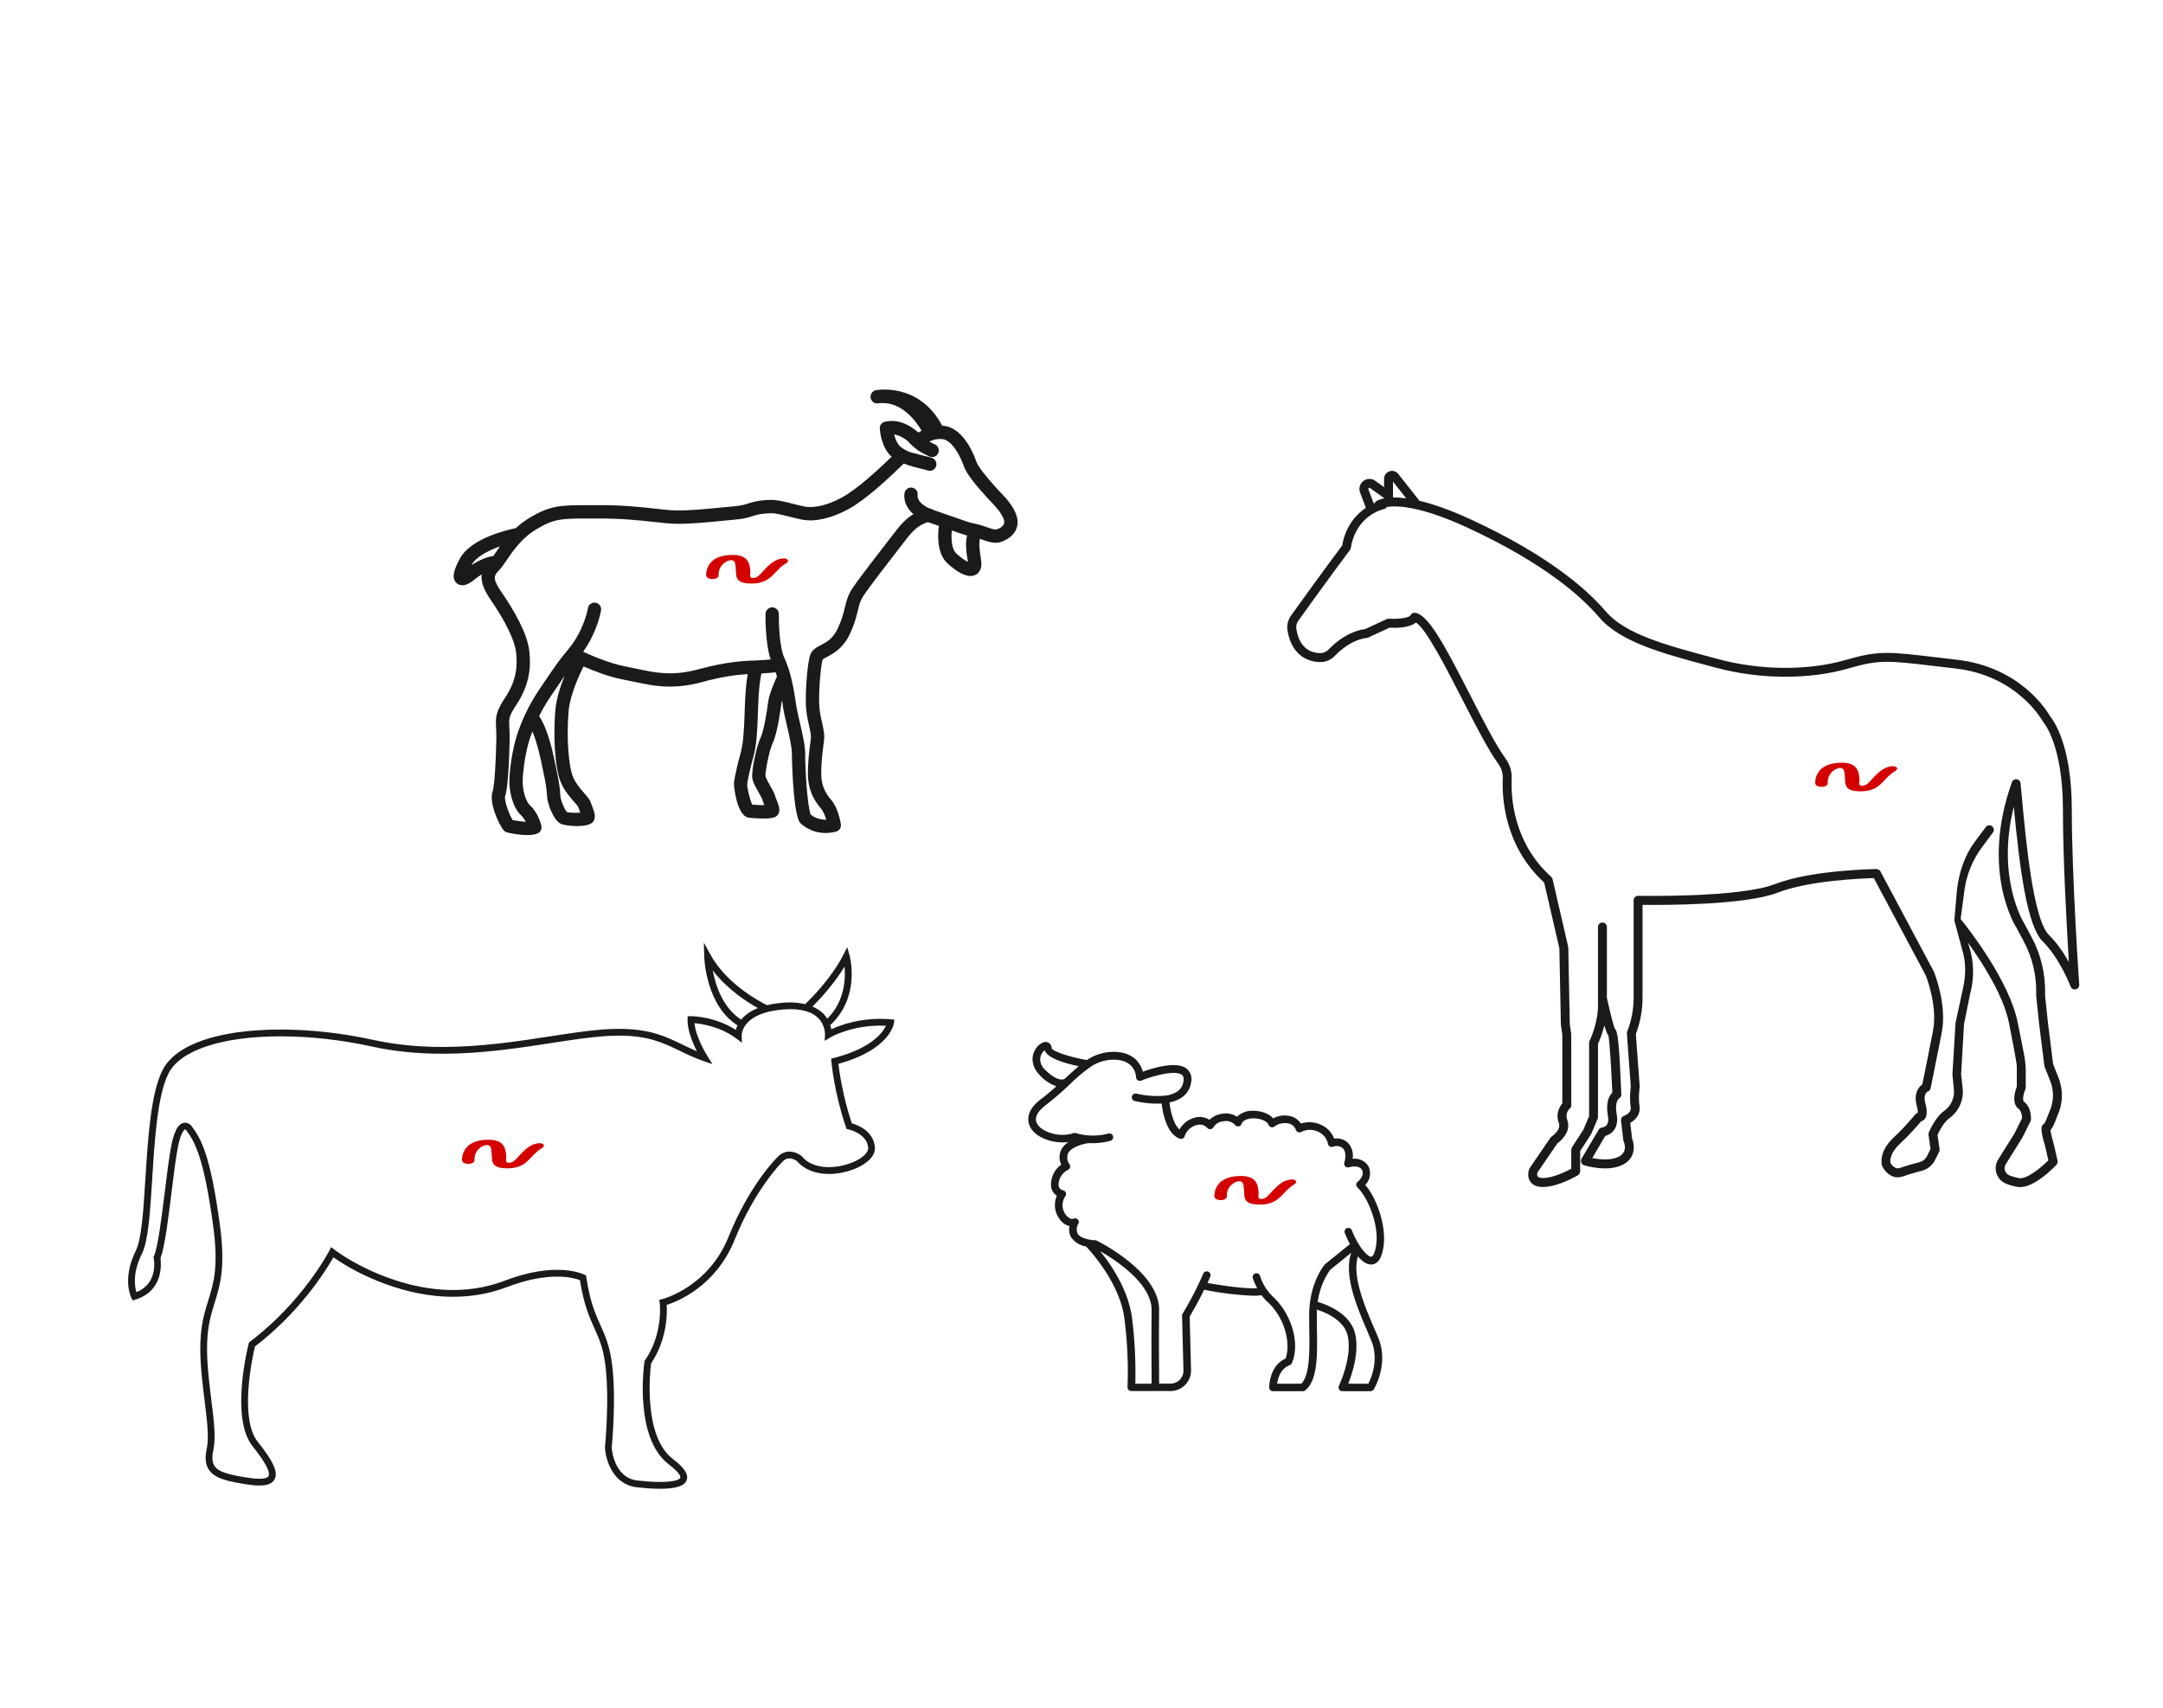 <?xml version="1.0" encoding="UTF-8" standalone="no"?>
<svg
   xmlns:dc="http://purl.org/dc/elements/1.1/"
   xmlns:cc="http://creativecommons.org/ns#"
   xmlns:rdf="http://www.w3.org/1999/02/22-rdf-syntax-ns#"
   xmlns:svg="http://www.w3.org/2000/svg"
   xmlns="http://www.w3.org/2000/svg"
   xmlns:sodipodi="http://sodipodi.sourceforge.net/DTD/sodipodi-0.dtd"
   xmlns:inkscape="http://www.inkscape.org/namespaces/inkscape"
   height="135"
   width="171"
   version="1.1"
   x="0px"
   y="0px"
   viewBox="0 0 171 135"
   enable-background="new 0 0 100 100"
   xml:space="preserve"
   id="svg4"
   sodipodi:docname="res_4.svg"
   style="fill:#1a1a1a"
   inkscape:version="0.92.4 (5da689c313, 2019-01-14)"><defs
     id="defs8" /><sodipodi:namedview
     pagecolor="#ffffff"
     bordercolor="#666666"
     borderopacity="1"
     objecttolerance="10"
     gridtolerance="10"
     guidetolerance="10"
     inkscape:pageopacity="0"
     inkscape:pageshadow="2"
     inkscape:window-width="1366"
     inkscape:window-height="745"
     id="namedview6"
     showgrid="false"
     inkscape:zoom="1.2979297"
     inkscape:cx="-108.22837"
     inkscape:cy="114.04062"
     inkscape:window-x="-8"
     inkscape:window-y="-8"
     inkscape:window-maximized="1"
     inkscape:current-layer="svg4" /><path
     d="m 70.429,80.578 c -2.293,-0.189 -3.993,0.454 -4.707,0.79 -0.018,-0.098 -0.048,-0.209 -0.087,-0.327 2.396,-2.212 1.568,-5.365 1.531,-5.501 l -0.184,-0.663 -0.313,0.613 c -0.948,1.856 -2.611,3.506 -3.015,3.893 -0.354,-0.083 -0.734,-0.139 -1.169,-0.139 -0.176,0 -0.362,0.007 -0.558,0.022 -0.492,0.037 -0.918,0.106 -1.292,0.197 -0.485,-0.238 -3.171,-1.637 -4.46,-3.98 l -0.531,-0.965 0.028,1.101 c 0.005,0.162 0.141,3.868 2.632,5.437 -0.062,0.129 -0.108,0.251 -0.137,0.359 -1.665,-1.07 -3.462,-1.083 -3.543,-1.083 h -0.261 l -0.007,0.261 c -0.022,0.853 0.409,1.866 0.742,2.513 -0.407,-0.17 -0.781,-0.351 -1.146,-0.528 -1.32,-0.64 -2.567,-1.244 -5.011,-1.244 -0.425,0 -0.882,0.019 -1.359,0.055 -1.224,0.096 -2.614,0.31 -4.086,0.536 -2.554,0.393 -5.449,0.839 -8.503,0.839 -1.982,0 -3.788,-0.185 -5.521,-0.565 -2.417,-0.53 -4.938,-0.811 -7.29,-0.811 -4.87,0 -8.268,1.161 -9.32,3.186 -0.941,1.81 -1.166,5.402 -1.365,8.572 -0.155,2.466 -0.3,4.796 -0.753,5.708 -1.117,2.252 -0.385,3.693 -0.354,3.753 l 0.104,0.196 0.211,-0.066 c 2.218,-0.681 2.045,-2.824 1.98,-3.284 0.341,-0.864 0.61,-3.055 0.872,-5.178 0.172,-1.397 0.335,-2.717 0.507,-3.597 0.26,-1.33 0.565,-1.389 0.568,-1.389 0.024,0 0.063,0.028 0.071,0.036 0.715,0.941 1.415,2.225 2.142,7.529 0.45,3.28 0.047,4.574 -0.38,5.945 -0.242,0.778 -0.493,1.582 -0.59,2.759 -0.138,1.652 0.092,3.497 0.294,5.123 0.189,1.518 0.367,2.952 0.18,3.809 -0.166,0.757 -0.11,1.302 0.176,1.716 0.454,0.658 1.412,0.907 3.133,1.16 1.183,0.173 1.831,0.03 2.062,-0.455 0.266,-0.556 -0.13,-1.425 -1.325,-2.904 -1.519,-1.885 -0.412,-6.839 -0.238,-7.567 3.591,-2.738 5.65,-6.076 6.201,-7.046 0.484,0.344 1.64,1.104 3.322,1.801 3.731,1.548 7.291,1.736 10.395,0.553 1.44,-0.549 2.777,-0.828 3.971,-0.828 0.958,0 1.56,0.186 1.799,0.276 0.315,1.965 0.757,2.946 1.148,3.812 0.351,0.779 0.653,1.449 0.835,2.697 0.392,2.701 0.003,6.646 -0.003,6.726 0.051,0.993 0.64,2.927 2.511,3.141 0.472,0.053 1.177,0.118 1.85,0.118 1.276,0 1.945,-0.222 2.105,-0.697 0.151,-0.446 -0.195,-0.97 -1.088,-1.65 -2.379,-1.807 -1.81,-6.948 -1.733,-7.559 1.284,-1.92 1.279,-3.949 1.234,-4.626 0.855,-0.272 3.891,-1.471 5.377,-5.159 1.628,-4.04 3.728,-6.11 3.764,-6.146 0.166,-0.188 0.349,-0.279 0.561,-0.279 0.279,0 0.525,0.16 0.592,0.207 0.559,0.662 1.459,1.025 2.539,1.025 1.247,0 2.614,-0.499 3.252,-1.185 0.269,-0.29 0.4,-0.605 0.378,-0.91 -0.096,-1.308 -1.379,-1.784 -1.831,-1.912 -0.716,-2.169 -0.98,-4.069 -1.055,-4.701 4.059,-1.113 4.377,-3.127 4.389,-3.214 l 0.038,-0.279 z m -3.662,-4.164 c 0.089,0.979 0.013,2.751 -1.368,4.122 -0.079,-0.129 -0.17,-0.259 -0.289,-0.384 -0.236,-0.249 -0.539,-0.435 -0.88,-0.582 0.539,-0.533 1.673,-1.731 2.536,-3.157 z m -10.421,0.3 c 1.157,1.508 2.732,2.51 3.571,2.977 -0.636,0.254 -1.05,0.584 -1.318,0.912 -1.455,-0.919 -2.033,-2.715 -2.252,-3.889 z m 9.582,6.922 -0.219,0.057 0.019,0.225 c 0.008,0.097 0.214,2.412 1.149,5.187 l 0.05,0.147 0.151,0.03 c 0.015,0.003 1.473,0.309 1.558,1.465 0.014,0.193 -0.121,0.382 -0.236,0.506 -0.537,0.578 -1.767,1.014 -2.86,1.014 -0.658,0 -1.566,-0.149 -2.147,-0.855 l -0.04,-0.039 c -0.017,-0.014 -0.427,-0.337 -0.944,-0.337 -0.363,0 -0.695,0.159 -0.947,0.445 -0.09,0.087 -2.2,2.161 -3.874,6.315 -1.597,3.963 -5.196,4.895 -5.231,4.904 l -0.234,0.057 0.032,0.238 c 0.003,0.023 0.303,2.392 -1.16,4.539 l -0.036,0.05 -0.009,0.062 c -0.036,0.245 -0.839,6.015 1.93,8.122 0.976,0.742 0.917,1.023 0.906,1.053 -0.042,0.124 -0.425,0.332 -1.599,0.332 -0.648,0 -1.331,-0.062 -1.79,-0.115 -1.885,-0.214 -2.031,-2.536 -2.038,-2.594 0.017,-0.164 0.4,-4.05 -0.001,-6.816 -0.192,-1.322 -0.524,-2.06 -0.876,-2.84 -0.405,-0.9 -0.825,-1.83 -1.13,-3.82 l -0.02,-0.133 -0.12,-0.063 c -0.03,-0.015 -0.753,-0.388 -2.164,-0.388 -1.26,0 -2.66,0.29 -4.162,0.864 -2.976,1.134 -6.395,0.948 -10,-0.548 -2.141,-0.888 -3.434,-1.904 -3.446,-1.912 l -0.256,-0.204 -0.149,0.29 c -0.02,0.04 -2.093,4.037 -6.275,7.195 l -0.075,0.057 -0.023,0.092 c -0.061,0.238 -1.484,5.89 0.318,8.124 1.298,1.61 1.346,2.157 1.258,2.338 -0.104,0.218 -0.651,0.283 -1.501,0.157 -1.534,-0.226 -2.429,-0.441 -2.77,-0.934 -0.196,-0.284 -0.226,-0.697 -0.094,-1.298 0.207,-0.947 0.032,-2.356 -0.171,-3.989 -0.199,-1.602 -0.425,-3.417 -0.292,-5.012 0.094,-1.119 0.335,-1.896 0.569,-2.645 0.425,-1.366 0.865,-2.778 0.4,-6.176 -0.746,-5.439 -1.458,-6.742 -2.253,-7.788 -0.02,-0.024 -0.205,-0.239 -0.491,-0.239 -0.66,0 -0.94,1.04 -1.093,1.822 -0.176,0.899 -0.339,2.228 -0.513,3.635 -0.252,2.048 -0.538,4.37 -0.862,5.101 l -0.032,0.079 0.017,0.084 c 0.017,0.084 0.386,1.969 -1.366,2.67 -0.136,-0.437 -0.321,-1.517 0.441,-3.052 0.501,-1.008 0.643,-3.281 0.808,-5.913 0.195,-3.117 0.417,-6.649 1.306,-8.359 0.943,-1.814 4.25,-2.897 8.845,-2.897 2.314,0 4.795,0.276 7.175,0.798 1.77,0.388 3.613,0.577 5.635,0.577 3.095,0 6.011,-0.449 8.585,-0.845 1.46,-0.225 2.84,-0.436 4.045,-0.531 0.463,-0.036 0.907,-0.055 1.317,-0.055 2.321,0 3.514,0.578 4.776,1.191 0.575,0.279 1.169,0.566 1.889,0.814 l 0.72,0.248 -0.407,-0.644 c -0.01,-0.016 -0.906,-1.443 -1.018,-2.593 0.6,0.052 2.057,0.273 3.306,1.211 l 0.445,0.331 -0.017,-0.556 c -0.003,-0.075 -0.016,-1.822 3.33,-2.072 1.317,-0.096 2.207,0.149 2.748,0.714 0.534,0.557 0.509,1.257 0.509,1.263 l -0.027,0.504 0.433,-0.262 c 0.017,-0.01 1.771,-1.054 4.41,-0.93 -0.26,0.554 -1.156,1.788 -4.113,2.548 z"
     id="path2"
     inkscape:connector-curvature="0"
     style="stroke-width:0.66" /><path
     inkscape:connector-curvature="0"
     d="m 163.79,64.007 c 0,-5.122 -1.459,-7.072 -1.706,-7.366 -0.239,-0.427 -2.34,-3.915 -7.413,-4.492 -0.646,-0.074 -1.221,-0.141 -1.737,-0.203 -3.59,-0.425 -4.441,-0.525 -6.974,0.214 -2.985,0.871 -6.776,0.848 -10.144,-0.061 l -0.649,-0.174 c -3.437,-0.922 -6.684,-1.793 -8.216,-3.589 -1.499,-1.758 -4.56,-4.443 -10.63,-7.254 -1.707,-0.791 -3.051,-1.244 -4.105,-1.493 l -1.673,-2.124 c -0.168,-0.213 -0.442,-0.293 -0.699,-0.205 -0.257,0.089 -0.423,0.322 -0.423,0.594 v 0.653 l -0.765,-0.544 c -0.293,-0.165 -0.649,-0.131 -0.906,0.089 -0.256,0.22 -0.345,0.566 -0.226,0.882 l 0.457,1.213 c -0.745,0.502 -1.59,1.399 -1.872,2.975 -1.411,1.883 -3.295,4.498 -4.046,5.544 -0.242,0.337 -0.34,0.751 -0.276,1.167 0.24,1.541 1.166,2.454 2.539,2.506 0.458,0.013 0.89,-0.166 1.212,-0.5 1.283,-1.334 2.479,-1.404 2.488,-1.405 0.048,-0.001 0.094,-0.012 0.137,-0.032 l 1.68,-0.78 c 0.473,0.025 1.575,0.029 2.097,-0.412 0.813,0.498 2.448,3.695 3.664,6.072 1.05,2.053 2.042,3.993 2.86,5.122 0.241,0.333 0.358,0.73 0.34,1.148 -0.065,1.514 0.127,5.326 3.275,8.218 l 1.2,5.2 0.12,6.053 0.114,0.773 v 5.433 c -0.206,0.235 -0.552,0.774 -0.273,1.555 0.195,0.548 -0.558,1.05 -0.565,1.055 -0.038,0.025 -0.073,0.059 -0.099,0.096 l -1.644,2.407 c -0.016,0.023 -0.029,0.049 -0.039,0.075 -0.021,0.058 -0.202,0.573 0.087,0.99 0.196,0.283 0.534,0.426 1.006,0.426 1.199,0 2.701,-0.893 2.765,-0.931 0.106,-0.063 0.171,-0.178 0.171,-0.302 v -1.6 l 0.882,-1.375 0.499,-1.174 c 0.019,-0.043 0.028,-0.09 0.028,-0.138 v -5.791 c 0.092,-0.198 0.329,-0.749 0.503,-1.462 0.131,0.451 0.232,0.684 0.323,0.803 0.093,0.47 0.225,2.562 0.31,4.505 -0.231,0.23 -0.547,0.753 -0.353,1.822 0.042,0.229 0.06,0.544 -0.09,0.742 -0.134,0.176 -0.357,0.2 -0.356,0.2 -0.116,0.008 -0.222,0.072 -0.281,0.173 l -1.354,2.293 c -0.054,0.092 -0.064,0.204 -0.026,0.304 0.038,0.1 0.119,0.178 0.221,0.21 0.072,0.023 1.788,0.565 3.016,-0.015 1.092,-0.517 0.997,-1.576 0.78,-2.112 l -0.141,-1.22 c 0.388,-0.217 0.835,-0.654 0.732,-1.325 -0.107,-0.697 0.009,-1.469 0.011,-1.477 0.004,-0.026 0.005,-0.053 0.003,-0.079 l -0.304,-4.148 c 0.351,-0.914 0.529,-1.875 0.529,-2.856 v -7.35 c 1.62,0.02 8.104,0.036 10.696,-0.969 2.454,-0.952 6.607,-1.119 7.59,-1.146 l 4.109,7.701 c 0.01,0.024 0.955,2.392 0.568,4.38 -0.345,1.777 -0.732,3.677 -0.846,4.236 -0.33,0.219 -0.687,0.738 -0.44,1.675 0.083,0.314 0.089,0.484 0.083,0.566 -0.075,0.018 -0.144,0.06 -0.194,0.122 -0.007,0.009 -0.703,0.875 -1.728,1.843 -1.199,1.133 -0.931,2.129 -0.903,2.215 0.155,0.356 0.588,0.917 1.241,0.917 0.135,0 0.279,-0.024 0.433,-0.079 0.462,-0.165 1.058,-0.33 1.476,-0.44 0.451,-0.117 0.828,-0.425 1.037,-0.843 l 0.326,-0.653 c 0.032,-0.064 0.044,-0.136 0.034,-0.207 l -0.162,-1.133 c 0.153,-0.336 0.522,-1.027 0.914,-1.301 0.761,-0.536 1.173,-1.444 1.075,-2.368 l -0.122,-1.116 0.228,-3.973 0.467,-2.308 0.076,-0.324 c 0.272,-1.156 0.226,-2.365 -0.134,-3.496 l -0.1,-0.314 c 1.168,1.623 2.814,4.198 3.242,6.338 0.559,2.793 0.619,3.343 0.625,3.437 -6.8e-4,0.01 -0.001,0.021 -0.001,0.032 v 1.574 c -0.118,0.297 -0.46,1.306 0.142,1.761 0.226,0.17 0.272,0.552 0.271,0.745 l -0.594,1.194 -1.292,2.066 c -0.208,0.333 -0.256,0.737 -0.131,1.108 0.127,0.378 0.415,0.676 0.79,0.819 0.288,0.11 0.582,0.191 0.875,0.24 0.065,0.011 0.132,0.016 0.2,0.016 1.185,0 2.696,-1.578 2.874,-1.767 0.08,-0.085 0.112,-0.205 0.086,-0.319 l -0.299,-1.316 c -0.118,-0.388 -0.241,-0.888 -0.261,-1.105 0.127,-0.14 0.301,-0.437 0.535,-1.106 0.453,-0.946 0.491,-2.048 0.105,-3.024 l -0.431,-1.091 -0.405,-3.237 -0.233,-2.185 0.004,-0.138 c 0.037,-1.546 -0.328,-3.084 -1.055,-4.449 l -0.591,-1.104 c -0.025,-0.038 -2.24,-3.558 -0.83,-9.233 0.456,4.779 1.03,9.391 2.282,10.643 1.393,1.393 2.2,3.55 2.209,3.572 0.06,0.164 0.228,0.261 0.404,0.222 0.172,-0.036 0.29,-0.193 0.278,-0.368 -0.006,-0.085 -0.586,-8.504 -0.586,-13.832 z M 111.165,39.393 c -0.403,-0.054 -0.752,-0.075 -1.039,-0.07 v -1.25 z m -2.982,-0.706 c -0.014,-0.039 -0.006,-0.072 0.025,-0.099 0.032,-0.027 0.066,-0.027 0.07,-0.03 l 1.143,0.814 v 0.024 c -0.37,0.074 -0.558,0.183 -0.61,0.218 -0.053,0.036 -0.087,0.086 -0.112,0.139 -0.033,0.014 -0.064,0.028 -0.099,0.043 z m 53.801,35.228 c -1.244,-1.244 -1.808,-7.304 -2.145,-10.924 l -0.101,-1.074 c -0.016,-0.164 -0.144,-0.296 -0.308,-0.315 -0.161,-0.024 -0.32,0.076 -0.375,0.232 -2.496,7.012 0.27,11.372 0.373,11.527 l 0.575,1.078 c 0.67,1.258 1.007,2.675 0.972,4.1 l -0.001,0.183 0.235,2.237 0.411,3.288 c 0.004,0.03 0.011,0.059 0.022,0.086 l 0.448,1.133 c 0.314,0.794 0.283,1.691 -0.1,2.496 -0.129,0.364 -0.298,0.749 -0.381,0.87 -0.277,0.136 -0.319,0.496 0.077,1.791 l 0.251,1.106 c -0.639,0.645 -1.739,1.509 -2.315,1.404 -0.246,-0.041 -0.495,-0.109 -0.74,-0.203 -0.178,-0.068 -0.314,-0.208 -0.373,-0.385 -0.059,-0.173 -0.036,-0.354 0.06,-0.51 l 1.309,-2.096 0.645,-1.292 c 0.021,-0.041 0.032,-0.085 0.036,-0.13 0.008,-0.098 0.057,-0.969 -0.548,-1.424 -0.136,-0.103 -0.054,-0.614 0.109,-0.987 0.019,-0.044 0.03,-0.093 0.03,-0.141 v -1.409 h -0.004 c 0.006,-0.705 -0.182,-1.463 -0.634,-3.724 -0.66,-3.301 -3.9,-7.435 -4.511,-8.182 l 0.302,-2.271 c 0.164,-1.218 0.639,-2.396 1.373,-3.381 l 0.879,-1.189 c 0.116,-0.156 0.084,-0.381 -0.072,-0.497 -0.155,-0.114 -0.376,-0.086 -0.493,0.07 l -0.879,1.18 c -0.804,1.08 -1.21,2.356 -1.39,3.692 l -0.208,2.394 c 0,0.002 0,0.005 0,0.007 0,0.049 0,0.098 0,0.145 0,4.3e-4 0,9.2e-4 0,10e-4 l 0.603,2.238 c 0.321,1.01 0.308,2.09 0.066,3.122 l -0.583,2.702 -0.247,4.08 0.116,1.174 c 0.071,0.672 -0.231,1.33 -0.801,1.73 -0.651,0.456 -1.129,1.554 -1.181,1.678 -0.025,0.059 -0.034,0.124 -0.025,0.186 l 0.161,1.124 -0.277,0.555 c -0.118,0.237 -0.331,0.41 -0.585,0.477 -0.432,0.113 -1.049,0.284 -1.534,0.458 -0.495,0.175 -0.763,-0.394 -0.774,-0.405 -0.006,-0.026 -0.143,-0.654 0.724,-1.473 0.85,-0.803 1.47,-1.523 1.699,-1.799 0.085,-0.023 0.172,-0.067 0.248,-0.144 0.23,-0.233 0.258,-0.64 0.089,-1.28 -0.197,-0.749 0.151,-0.914 0.182,-0.927 0.119,-0.04 0.208,-0.14 0.234,-0.264 0,0 0.47,-2.292 0.881,-4.407 0.426,-2.191 -0.564,-4.675 -0.622,-4.813 l -4.227,-7.926 c -0.062,-0.116 -0.177,-0.173 -0.315,-0.186 -0.208,0.003 -5.147,0.072 -8.049,1.199 -2.779,1.077 -10.706,0.919 -10.786,0.915 -0.101,0.003 -0.186,0.034 -0.254,0.1 -0.068,0.066 -0.106,0.157 -0.106,0.252 v 7.707 c 0,0.919 -0.171,1.819 -0.509,2.673 -0.02,0.049 -0.028,0.103 -0.024,0.155 l 0.307,4.189 c -0.025,0.184 -0.115,0.934 -0.005,1.651 0.07,0.457 -0.504,0.661 -0.526,0.669 -0.158,0.053 -0.258,0.209 -0.239,0.375 l 0.176,1.526 c 0.004,0.034 0.014,0.07 0.028,0.103 0.063,0.144 0.34,0.883 -0.415,1.241 -0.65,0.308 -1.54,0.199 -2.064,0.091 l 1.033,-1.75 c 0.183,-0.048 0.454,-0.162 0.662,-0.428 0.253,-0.324 0.331,-0.764 0.233,-1.308 -0.176,-0.966 0.182,-1.219 0.179,-1.219 h -3.4e-4 c 0.123,-0.063 0.199,-0.191 0.193,-0.33 -0.175,-4.14 -0.28,-5.004 -0.516,-5.184 -0.135,-0.34 -0.415,-1.471 -0.627,-2.449 v -5.598 c 0,-0.195 -0.158,-0.352 -0.352,-0.352 -0.195,0 -0.352,0.158 -0.352,0.352 v 6.223 c 0,1.421 -0.661,2.765 -0.667,2.778 -0.024,0.049 -0.037,0.103 -0.037,0.158 v 5.8 l -0.443,1.054 -0.91,1.409 c -0.037,0.057 -0.056,0.123 -0.056,0.191 v 1.497 c -0.403,0.219 -1.437,0.734 -2.231,0.734 -0.216,0 -0.372,-0.044 -0.426,-0.121 -0.056,-0.08 -0.039,-0.227 -0.017,-0.31 l 1.579,-2.311 c 0.249,-0.181 1.118,-0.896 0.782,-1.838 -0.198,-0.555 0.146,-0.867 0.182,-0.898 0.084,-0.067 0.132,-0.168 0.132,-0.275 l -0.004,-5.628 -0.114,-0.78 -0.117,-6.047 c -6.9e-4,-0.024 -0.004,-0.049 -0.009,-0.072 l -1.233,-5.343 c -0.017,-0.071 -0.054,-0.134 -0.108,-0.183 -3.005,-2.7 -3.187,-6.312 -3.125,-7.739 0.025,-0.578 -0.139,-1.128 -0.473,-1.591 -0.786,-1.086 -1.812,-3.091 -2.804,-5.03 -2.016,-3.94 -3.304,-6.362 -4.351,-6.512 -0.153,-0.021 -0.297,0.056 -0.365,0.191 -0.097,0.193 -0.932,0.327 -1.716,0.273 -0.058,-3.45e-4 -0.118,0.007 -0.172,0.032 l -1.704,0.791 c -0.326,0.033 -1.581,0.248 -2.894,1.615 -0.18,0.187 -0.431,0.292 -0.678,0.284 -1.306,-0.049 -1.737,-1.066 -1.868,-1.91 -0.036,-0.232 0.018,-0.461 0.152,-0.648 0.592,-0.824 2.637,-3.665 4.089,-5.6 0.034,-0.045 0.057,-0.098 0.066,-0.154 0.422,-2.589 2.525,-3.055 2.614,-3.073 0.102,-0.021 0.182,-0.086 0.231,-0.17 0.76,-0.125 2.629,-0.1 6.391,1.642 5.953,2.757 8.936,5.368 10.389,7.072 1.674,1.963 5.023,2.861 8.57,3.812 l 0.648,0.174 c 3.486,0.941 7.421,0.962 10.524,0.057 2.397,-0.698 3.137,-0.611 6.695,-0.191 0.517,0.061 1.092,0.129 1.739,0.203 4.908,0.558 6.872,4.124 6.891,4.161 0.014,0.025 0.032,0.051 0.052,0.073 0.016,0.017 1.552,1.77 1.552,6.925 0,3.831 0.298,9.247 0.47,12.047 -0.389,-0.693 -0.917,-1.484 -1.571,-2.138 z"
     id="path2-9"
     style="stroke-width:0.705" /><g
     transform="matrix(0.526,0,0,0.526,31.984,22.061)"
     id="g4"><path
       inkscape:connector-curvature="0"
       d="m 92.001,35.63 c -0.446,-1.5 -1.659,-2.764 -2.545,-3.687 -0.171,-0.178 -0.328,-0.342 -0.48,-0.51 -1.779,-1.966 -2.799,-3.301 -3.029,-3.969 -0.42,-1.217 -2.024,-5.206 -5.041,-5.421 -0.032,-0.002 -0.061,0.003 -0.093,0.001 -3.527,-6.601 -9.924,-5.351 -9.989,-5.336 -0.525,0.111 -0.869,0.619 -0.777,1.149 0.092,0.529 0.57,0.893 1.119,0.82 3.396,-0.458 5.637,2.569 6.544,4.108 -0.163,0.091 -0.329,0.175 -0.487,0.279 -1.019,-0.907 -2.863,-2.128 -5.031,-1.624 -0.476,0.111 -0.802,0.548 -0.771,1.035 0.02,0.315 0.225,2.834 1.78,4.229 -1.946,1.893 -5.213,4.906 -7.465,6.122 -2.905,1.567 -4.771,1.523 -5.625,1.357 -0.483,-0.094 -1.044,-0.236 -1.619,-0.381 -1.271,-0.321 -2.592,-0.653 -3.527,-0.617 -1.86,0.07 -2.58,0.305 -3.277,0.531 -0.53,0.173 -1.031,0.336 -2.212,0.441 -0.651,0.058 -1.33,0.124 -2.019,0.191 -2.279,0.223 -4.64,0.445 -6.505,0.43 -0.91,-0.011 -2.01,-0.133 -3.282,-0.273 -2.149,-0.237 -4.851,-0.543 -8.327,-0.523 l -1.374,10e-4 c -4.494,-0.015 -5.996,-0.004 -9.197,1.905 -0.775,0.462 -1.446,0.994 -2.047,1.546 -1.401,0.284 -6.787,1.555 -8.416,4.589 -0.791,1.473 -1.391,2.942 -0.439,3.714 0.196,0.159 0.463,0.287 0.812,0.287 0.454,0 1.048,-0.216 1.81,-0.857 0.345,-0.29 0.728,-0.554 1.115,-0.784 -0.151,0.932 0.154,2.109 1.323,3.805 2.24,3.252 3.636,6.137 3.83,7.916 0.199,1.831 0.167,4.06 -1.59,6.715 -1.479,2.236 -1.503,3.027 -1.415,4.602 0.022,0.418 0.051,0.915 0.041,1.56 -0.056,3.693 -0.313,7.374 -0.563,8.039 -0.584,1.559 0.875,4.899 1.678,5.835 0.14,0.163 0.327,0.276 0.537,0.324 0.497,0.113 1.8,0.381 2.986,0.381 0.573,0 1.119,-0.062 1.534,-0.234 0.445,-0.184 0.696,-0.66 0.597,-1.131 -0.041,-0.193 -0.436,-1.919 -1.677,-3.061 -0.757,-0.696 -1.172,-2.488 -1.135,-3.819 0.036,-1.319 0.381,-4.095 1.035,-6.139 0.13,-0.404 0.278,-0.793 0.426,-1.183 0.777,1.829 1.293,4.361 1.552,5.631 L 20.9,74.27 c 0.338,1.566 0.48,2.523 0.51,3.415 0.034,1.062 0.909,3.547 2.018,4.156 0.345,0.19 1.42,0.37 2.491,0.37 1.044,0 2.084,-0.171 2.435,-0.673 0.466,-0.666 0.167,-1.448 -0.122,-2.204 -0.072,-0.188 -0.148,-0.387 -0.218,-0.592 -0.184,-0.551 -0.589,-1.008 -1.059,-1.538 -0.543,-0.612 -1.158,-1.307 -1.601,-2.302 -0.722,-1.623 -1.035,-6.083 -0.699,-9.945 0.213,-2.455 1.552,-5.361 2.25,-6.735 1.616,0.702 3.92,1.593 5.96,1.966 0.581,0.106 1.148,0.229 1.716,0.351 1.635,0.352 3.301,0.71 5.289,0.71 1.44,0 3.051,-0.188 4.938,-0.706 3.006,-0.823 5.209,-1.076 6.773,-1.174 -0.328,1.743 -0.407,3.924 -0.466,5.624 l -0.028,0.796 c -0.077,1.941 -0.157,3.948 -0.589,5.477 -0.438,1.556 -0.891,3.573 -0.988,4.405 -0.055,0.467 0.417,5.054 2.217,5.275 0.02,0.002 1.115,0.131 2.193,0.131 0.794,0 1.579,-0.07 1.915,-0.312 0.828,-0.596 0.424,-1.612 0.13,-2.354 -0.092,-0.23 -0.188,-0.468 -0.248,-0.683 -0.127,-0.458 -0.428,-0.986 -0.776,-1.599 -0.247,-0.434 -0.659,-1.16 -0.699,-1.409 -0.067,-0.599 0.582,-3.963 1.072,-4.945 0.77,-1.542 1.302,-5.866 1.308,-5.91 0.019,-0.157 0.062,-0.345 0.114,-0.542 0.062,0.393 0.114,0.751 0.152,1.021 0.101,0.704 0.32,1.647 0.553,2.646 0.361,1.552 0.771,3.311 0.771,4.337 0,0.079 0.1,8.129 1.101,10.188 0.047,0.096 0.109,0.184 0.184,0.261 0.07,0.072 1.471,1.475 3.787,1.475 0.48,0 1.001,-0.061 1.557,-0.206 0.497,-0.13 0.814,-0.615 0.735,-1.122 -0.039,-0.247 -0.408,-2.445 -1.443,-3.629 -0.996,-1.138 -1.474,-2.325 -1.503,-3.737 -0.038,-1.82 0.214,-3.698 0.381,-4.94 l 0.026,-0.199 c 0.122,-0.914 -0.064,-1.744 -0.28,-2.705 -0.135,-0.602 -0.287,-1.283 -0.384,-2.088 -0.244,-2.033 0.204,-6.74 0.46,-7.442 0.074,-0.09 0.413,-0.27 0.66,-0.401 0.963,-0.512 2.418,-1.285 3.416,-3.402 0.729,-1.545 0.999,-2.667 1.216,-3.567 0.204,-0.845 0.351,-1.455 0.801,-2.147 0.898,-1.381 4.121,-5.533 5.853,-7.764 l 0.81,-1.045 c 1.19,-1.541 2.217,-2.08 3.087,-2.331 0.075,0.027 0.141,0.057 0.219,0.083 0.511,0.172 0.976,0.332 1.412,0.484 -0.194,1.442 -0.308,4.209 1.344,5.689 1.373,1.229 2.516,1.847 3.412,1.847 0.292,0 0.558,-0.065 0.797,-0.197 0.487,-0.268 1.017,-0.887 0.777,-2.311 -0.263,-1.563 -0.317,-2.449 -0.157,-3.081 0.064,0.023 0.126,0.043 0.19,0.066 0.966,0.347 1.96,0.706 2.878,0.429 1.646,-0.5 3.047,-1.904 2.453,-3.905 z m -81.947,7.369 c 0.005,-0.009 0.01,-0.019 0.015,-0.028 0.662,-1.234 2.522,-2.169 4.271,-2.792 -0.246,0.343 -0.475,0.674 -0.676,0.969 -0.116,0.17 -0.225,0.327 -0.328,0.477 -1.056,0.13 -2.285,0.704 -3.282,1.374 z m 15.401,35.534 c 0.27,0.304 0.604,0.682 0.659,0.844 0.077,0.234 0.164,0.461 0.246,0.675 0.018,0.046 0.036,0.096 0.056,0.146 -0.707,0.041 -1.725,0.015 -1.989,-0.083 C 24.086,79.834 23.429,78.322 23.406,77.622 23.374,76.6 23.218,75.542 22.853,73.85 L 22.724,73.227 C 22.319,71.24 21.59,67.71 20.222,65.673 c 0.499,-0.991 1.066,-1.964 1.732,-2.947 l 0.714,-1.058 c 0.505,-0.749 0.949,-1.402 1.383,-2.022 -0.627,1.532 -1.239,3.401 -1.391,5.141 -0.317,3.644 -0.122,8.713 0.863,10.93 0.569,1.278 1.357,2.167 1.932,2.816 z M 54.633,63.627 c -0.195,1.616 -0.685,4.404 -1.11,5.257 -0.583,1.168 -1.434,5.037 -1.259,6.144 0.097,0.615 0.505,1.333 0.937,2.092 0.234,0.413 0.526,0.926 0.587,1.145 0.07,0.253 0.177,0.533 0.284,0.805 -0.578,-0.002 -1.315,-0.035 -1.811,-0.077 -0.356,-0.656 -0.798,-2.599 -0.767,-3.087 0.076,-0.65 0.489,-2.54 0.928,-4.095 0.495,-1.756 0.579,-3.883 0.661,-5.94 l 0.029,-0.807 c 0.059,-1.706 0.145,-4.175 0.524,-5.788 0.833,-0.047 1.596,-0.119 2.141,-0.177 0.068,0.21 0.135,0.42 0.196,0.636 -0.365,0.787 -1.19,2.66 -1.34,3.892 z M 82.979,41.295 c -0.788,-0.705 -0.84,-2.324 -0.733,-3.515 0.957,0.339 1.689,0.592 2.296,0.759 -0.262,1.029 -0.164,2.243 0.117,3.917 0.003,0.016 0.005,0.031 0.008,0.046 -0.351,-0.166 -0.919,-0.519 -1.688,-1.207 z m 5.98,-3.67 C 88.687,37.709 87.844,37.408 87.342,37.228 86.971,37.094 86.593,36.973 86.219,36.876 86.17,36.861 86.124,36.848 86.074,36.841 85.96,36.815 85.843,36.776 85.73,36.759 85.081,36.663 84.135,36.328 82.57,35.774 81.74,35.48 80.744,35.128 79.528,34.717 79.5,34.707 79.476,34.697 79.448,34.688 79.294,34.564 79.11,34.492 78.908,34.476 77.01,33.645 77.094,32.62 77.105,32.532 c 0.108,-0.528 -0.223,-1.049 -0.75,-1.173 -0.535,-0.127 -1.076,0.207 -1.203,0.745 -0.021,0.093 -0.383,1.771 1.334,3.227 -0.886,0.535 -1.694,1.284 -2.484,2.308 l -0.808,1.042 c -1.872,2.412 -5.005,6.448 -5.948,7.899 -0.638,0.98 -0.848,1.849 -1.069,2.769 -0.206,0.854 -0.439,1.823 -1.08,3.184 -0.715,1.516 -1.688,2.033 -2.546,2.489 -0.637,0.338 -1.296,0.688 -1.57,1.42 -0.441,1.177 -0.859,6.244 -0.598,8.428 0.109,0.906 0.273,1.64 0.419,2.288 0.188,0.838 0.324,1.443 0.249,2.002 l -0.026,0.197 c -0.175,1.303 -0.439,3.273 -0.398,5.248 0.04,1.882 0.693,3.522 1.997,5.013 0.312,0.355 0.57,1.017 0.748,1.637 -1.203,0.026 -2.036,-0.53 -2.329,-0.766 -0.519,-1.427 -0.833,-6.628 -0.833,-9.154 0,-1.256 -0.418,-3.053 -0.822,-4.791 -0.223,-0.955 -0.433,-1.858 -0.521,-2.476 -0.34,-2.376 -0.818,-5.085 -1.794,-7.159 -0.738,-1.567 -0.843,-5.265 -0.821,-6.557 0.009,-0.552 -0.431,-1.007 -0.983,-1.017 -0.529,-0.008 -1.007,0.431 -1.017,0.983 -0.008,0.48 -0.047,4.449 0.777,6.85 -0.625,0.059 -1.401,0.12 -2.188,0.147 -1.628,0.057 -4.352,0.152 -8.562,1.305 -4.021,1.1 -6.575,0.551 -9.279,-0.031 -0.587,-0.126 -1.175,-0.253 -1.777,-0.363 -2.225,-0.407 -4.911,-1.543 -6.381,-2.218 2.146,-3.015 2.666,-6.08 2.688,-6.223 0.088,-0.545 -0.283,-1.058 -0.828,-1.146 -0.545,-0.088 -1.06,0.283 -1.146,0.829 -0.006,0.033 -0.566,3.381 -3.023,6.26 -1.282,1.502 -2.222,2.896 -3.521,4.826 L 20.3,61.607 c -0.829,1.223 -1.518,2.436 -2.11,3.681 -0.02,0.036 -0.034,0.073 -0.05,0.111 -0.48,1.024 -0.902,2.069 -1.256,3.172 -0.673,2.101 -1.085,5.018 -1.131,6.695 -0.047,1.743 0.489,4.159 1.781,5.347 0.295,0.271 0.519,0.619 0.685,0.948 -0.583,-0.025 -1.312,-0.12 -1.972,-0.25 -0.598,-0.935 -1.293,-3.048 -1.142,-3.583 0.575,-1.534 0.685,-8.419 0.689,-8.711 0.011,-0.704 -0.02,-1.245 -0.045,-1.701 -0.07,-1.269 -0.089,-1.609 1.087,-3.387 2.12,-3.205 2.135,-5.978 1.91,-8.035 -0.298,-2.729 -2.433,-6.31 -4.172,-8.834 -1.472,-2.137 -1.127,-2.504 -0.282,-3.404 0.316,-0.336 0.629,-0.795 1.025,-1.376 0.969,-1.422 2.296,-3.368 4.477,-4.668 2.728,-1.626 3.768,-1.633 8.173,-1.623 l 1.381,-10e-4 c 3.347,-0.007 6.004,0.279 8.102,0.511 1.325,0.146 2.469,0.272 3.477,0.285 1.978,0.018 4.391,-0.211 6.725,-0.439 0.683,-0.067 1.355,-0.132 2.002,-0.19 1.406,-0.125 2.069,-0.341 2.653,-0.531 0.618,-0.201 1.152,-0.375 2.732,-0.434 0.67,-0.026 1.882,0.284 2.965,0.557 0.613,0.154 1.21,0.304 1.725,0.404 1.931,0.377 4.399,-0.179 6.957,-1.56 2.585,-1.395 6.145,-4.706 8.336,-6.866 0.941,0.374 1.861,0.6 2.59,0.773 0.394,0.093 0.738,0.172 1.006,0.264 0.106,0.036 0.216,0.054 0.322,0.054 0.416,0 0.805,-0.262 0.946,-0.678 0.179,-0.523 -0.102,-1.091 -0.624,-1.269 -0.316,-0.107 -0.724,-0.206 -1.188,-0.316 -0.448,-0.106 -0.95,-0.229 -1.464,-0.385 0,0 -0.873,-0.084 -1.967,-0.881 -0.554,-0.426 -0.889,-1.227 -1.062,-1.928 0.795,0.114 1.517,0.561 2.045,0.984 0,0 0.563,0.663 1.485,1.358 0.559,0.384 1.289,0.745 1.768,0.963 0.504,0.229 1.096,0.007 1.325,-0.496 0.229,-0.502 0.007,-1.095 -0.495,-1.325 -0.282,-0.129 -0.577,-0.277 -0.841,-0.419 0.602,-0.298 1.206,-0.43 1.896,-0.381 1.526,0.109 2.788,2.615 3.293,4.079 0.424,1.228 1.976,3.044 3.454,4.678 0.146,0.163 0.318,0.341 0.504,0.534 0.743,0.775 1.763,1.837 2.069,2.871 0.256,0.858 -0.595,1.258 -1.125,1.42 z"
       id="path2-5" /></g><path
     inkscape:connector-curvature="0"
     d="m 84.474,90.284 a 1.608,1.608 0 0 0 -0.576,0.6 1.362,1.362 0 0 0 0,1.185 1.925,1.925 0 0 0 -0.807,1.665 1.023,1.023 0 0 0 0.459,0.792 1.856,1.856 0 0 0 0.27,1.916 1.347,1.347 0 0 0 0.738,0.489 1.182,1.182 0 0 0 0.135,0.9 1.82,1.82 0 0 0 1.167,0.705 c 0.393,0.414 2.699,2.942 3.038,5.746 a 32.69,32.69 0 0 1 0.24,5.365 0.3,0.3 0 0 0 0.3,0.318 h 3.098 a 1.623,1.623 0 0 0 1.623,-1.662 l -0.108,-4.229 c 0.153,-0.255 0.654,-1.104 1.146,-2.117 a 24.998,24.998 0 0 0 3.863,0.474 4.544,4.544 0 0 0 0.675,-0.042 3.338,3.338 0 0 0 0.453,0.513 c 1.413,1.278 1.871,3.317 1.443,4.499 -1.275,0.555 -1.296,2.204 -1.296,2.276 a 0.3,0.3 0 0 0 0.3,0.3 h 2.375 a 0.3,0.3 0 0 0 0.195,-0.072 c 0.987,-0.84 0.951,-2.831 0.9,-5.135 v -0.699 c 0,-0.189 0,-0.369 0,-0.543 0.678,0.216 2.171,0.828 2.444,2.084 0.369,1.706 -0.684,3.899 -0.696,3.935 a 0.3,0.3 0 0 0 0.27,0.432 h 2.225 a 0.3,0.3 0 0 0 0.255,-0.144 c 0.051,-0.081 1.221,-2.021 0.345,-4.115 -0.087,-0.207 -0.18,-0.426 -0.282,-0.657 -0.729,-1.689 -1.799,-4.16 -1.314,-5.746 0.318,0.375 0.678,0.645 1.044,0.645 v 0 c 0.249,0 0.6,-0.123 0.804,-0.696 0.657,-1.763 -0.27,-4.445 -1.266,-5.596 a 1.296,1.296 0 0 0 0.249,-1.476 1.269,1.269 0 0 0 -1.251,-0.585 1.5,1.5 0 0 0 -0.36,-1.26 1.272,1.272 0 0 0 -1.098,-0.333 1.943,1.943 0 0 0 -1.089,-1.119 2.174,2.174 0 0 0 -1.542,-0.075 1.368,1.368 0 0 0 -0.774,-0.573 1.955,1.955 0 0 0 -1.422,0.159 c -0.354,-0.417 -1.023,-0.6 -1.584,-0.6 a 1.739,1.739 0 0 0 -1.269,0.474 1.599,1.599 0 0 0 -1.095,-0.249 1.769,1.769 0 0 0 -1.08,0.492 1.422,1.422 0 0 0 -1.071,-0.192 1.949,1.949 0 0 0 -1.302,0.957 c -0.492,-0.429 -0.72,-1.521 -0.795,-2.144 a 2.66,2.66 0 0 0 0.918,-0.348 1.727,1.727 0 0 0 0.789,-1.2 1.092,1.092 0 0 0 -0.339,-1.113 c -0.783,-0.636 -2.669,-0.057 -3.47,0.234 -0.162,-0.6 -0.699,-1.599 -2.399,-1.566 a 3.788,3.788 0 0 0 -2.027,0.648 c -1.389,-0.246 -2.699,-0.69 -2.786,-0.942 a 0.483,0.483 0 0 0 -0.351,-0.474 c -0.318,-0.072 -0.72,0.189 -0.963,0.618 -0.357,0.645 -0.213,1.392 0.384,1.997 a 3.092,3.092 0 0 0 1.311,0.87 c -0.375,0.336 -0.777,0.684 -1.23,1.026 -1.296,0.978 -1.02,1.868 -0.84,2.207 0.456,0.849 1.808,1.329 3.023,1.179 z m 5.024,13.946 c -0.27,-2.234 -1.65,-4.247 -2.531,-5.329 1.218,0.699 4.103,2.579 4.076,4.679 -0.03,2.336 0,4.937 0,5.806 h -1.29 a 34.703,34.703 0 0 0 -0.255,-5.155 z m 18.628,1.08 c 0.099,0.228 0.192,0.447 0.279,0.651 0.63,1.5 0,2.972 -0.225,3.425 h -1.59 c 0.3,-0.774 0.867,-2.447 0.555,-3.899 -0.357,-1.653 -2.258,-2.357 -2.969,-2.567 a 5.677,5.677 0 0 1 0.987,-2.54 l 1.662,-1.347 c -0.624,1.793 0.477,4.355 1.302,6.268 z M 82.632,84.589 c -0.444,-0.453 -0.435,-0.873 -0.345,-1.134 a 0.9,0.9 0 0 1 0.3,-0.429 c 0.207,0.618 1.566,1.026 2.699,1.26 -0.357,0.3 -0.717,0.624 -1.098,0.981 v 0 c -0.177,0.135 -0.717,0.156 -1.548,-0.687 z m 0.015,2.795 a 24.218,24.218 0 0 0 1.937,-1.671 13.547,13.547 0 0 1 1.584,-1.341 v 0 a 3.26,3.26 0 0 1 1.799,-0.6 c 1.748,-0.036 1.841,1.239 1.847,1.383 a 0.3,0.3 0 0 0 0.414,0.27 c 1.044,-0.423 2.726,-0.843 3.209,-0.453 0.048,0.039 0.189,0.153 0.117,0.552 a 1.137,1.137 0 0 1 -0.525,0.792 2.279,2.279 0 0 1 -0.93,0.3 h -0.021 a 7.09,7.09 0 0 1 -2.225,-0.162 0.3,0.3 0 0 0 -0.147,0.582 7.855,7.855 0 0 0 2.132,0.201 c 0.081,0.72 0.384,2.399 1.431,2.78 a 0.3,0.3 0 0 0 0.387,-0.192 1.356,1.356 0 0 1 0.996,-0.9 0.798,0.798 0 0 1 0.789,0.237 0.3,0.3 0 0 0 0.264,0.102 0.3,0.3 0 0 0 0.231,-0.165 1.056,1.056 0 0 1 0.831,-0.465 0.96,0.96 0 0 1 0.873,0.3 0.3,0.3 0 0 0 0.516,-0.09 c 0.108,-0.315 0.57,-0.432 0.933,-0.438 0.552,0 1.086,0.219 1.2,0.516 a 0.3,0.3 0 0 0 0.462,0.135 1.38,1.38 0 0 1 1.17,-0.231 0.762,0.762 0 0 1 0.525,0.495 0.3,0.3 0 0 0 0.441,0.153 1.5,1.5 0 0 1 1.287,-0.024 1.362,1.362 0 0 1 0.813,0.984 0.3,0.3 0 0 0 0.378,0.225 0.774,0.774 0 0 1 0.798,0.117 c 0.216,0.219 0.261,0.639 0.114,1.125 a 0.3,0.3 0 0 0 0.372,0.375 c 0.474,-0.138 0.879,-0.054 1.026,0.213 0.147,0.267 0.012,0.645 -0.354,0.945 a 0.3,0.3 0 0 0 0,0.444 c 0.849,0.783 1.964,3.443 1.323,5.168 -0.033,0.093 -0.126,0.3 -0.243,0.3 v 0 c -0.339,0 -1.083,-0.924 -1.53,-2.099 a 0.3,0.3 0 0 0 -0.561,0.21 7.711,7.711 0 0 0 0.411,0.891 l -1.961,1.587 -0.039,0.039 c -0.051,0.06 -1.257,1.515 -1.221,4.112 v 0.702 c 0.036,1.991 0.072,3.878 -0.621,4.595 h -1.916 c 0.066,-0.435 0.285,-1.2 0.996,-1.464 a 0.3,0.3 0 0 0 0.174,-0.165 c 0.669,-1.545 -0.027,-3.92 -1.545,-5.293 a 3.941,3.941 0 0 1 -0.978,-1.614 0.301,0.301 0 0 0 -0.567,0.201 5.941,5.941 0 0 0 0.345,0.786 c -1.011,0.063 -2.888,-0.225 -3.926,-0.414 0.075,-0.165 0.147,-0.333 0.219,-0.501 a 0.3,0.3 0 0 0 -0.555,-0.231 26.245,26.245 0 0 1 -1.632,3.164 0.3,0.3 0 0 0 -0.045,0.165 l 0.111,4.316 a 1.023,1.023 0 0 1 -1.023,1.047 h -0.9 c 0,-0.864 -0.027,-3.464 0,-5.797 0.039,-3.026 -4.739,-5.413 -4.943,-5.512 a 0.3,0.3 0 0 0 -0.129,-0.03 c -0.273,0 -1.113,-0.108 -1.368,-0.513 a 0.816,0.816 0 0 1 0.063,-0.792 0.3,0.3 0 0 0 -0.39,-0.402 c -0.201,0.084 -0.438,-0.09 -0.582,-0.27 a 1.245,1.245 0 0 1 -0.066,-1.5 0.3,0.3 0 0 0 -0.174,-0.465 0.432,0.432 0 0 1 -0.36,-0.417 1.335,1.335 0 0 1 0.741,-1.2 0.3,0.3 0 0 0 0.135,-0.423 0.915,0.915 0 0 1 -0.129,-0.882 c 0.258,-0.519 1.218,-0.753 1.596,-0.807 q 0.177,0 0.354,0 a 5.371,5.371 0 0 0 1.386,-0.18 0.3,0.3 0 1 0 -0.156,-0.579 4.736,4.736 0 0 1 -2.561,-0.036 0.3,0.3 0 0 0 -0.186,0 c -1.131,0.387 -2.531,-0.093 -2.882,-0.756 -0.294,-0.549 0.204,-1.083 0.672,-1.443 z"
     id="path4"
     style="stroke-width:0.3" /><path
     inkscape:connector-curvature="0"
     d="m 58.168,44.973 c 0.059,0.542 -0.129,1.155 1.245,1.155 1.055,0 1.471,-0.434 1.911,-0.894 0.213,-0.223 0.433,-0.453 0.726,-0.644 0.279,-0.148 0.328,-0.337 0.106,-0.413 -0.087,-0.03 -0.333,-0.081 -0.735,0.089 -0.385,0.157 -0.701,0.478 -1.006,0.788 -0.277,0.281 -0.484,0.635 -0.899,0.635 -0.314,0 -0.178,-0.313 -0.197,-0.52 -0.047,-0.548 -0.112,-1.299 -1.391,-1.299 -1.951,0 -2.103,1.221 -2.103,1.595 0,0.214 0.261,0.311 0.503,0.311 a 0.429,0.173 0 0 0 0.363,-0.092 1.019,0.411 0 0 0 0.124,-0.219 c -0.041,-0.753 0.619,-1.18 0.98,-1.178 0.371,0.002 0.339,0.381 0.372,0.688 z"
     id="path4-5-5"
     style="fill:#d40000;fill-opacity:1;stroke-width:0.052" /><path
     inkscape:connector-curvature="0"
     d="m 38.869,91.203 c 0.059,0.542 -0.129,1.155 1.245,1.155 1.055,0 1.471,-0.434 1.911,-0.894 0.213,-0.223 0.433,-0.453 0.726,-0.644 0.279,-0.148 0.328,-0.337 0.106,-0.413 -0.087,-0.03 -0.333,-0.081 -0.735,0.089 -0.385,0.157 -0.701,0.478 -1.006,0.788 -0.277,0.281 -0.484,0.635 -0.899,0.635 -0.314,0 -0.178,-0.313 -0.197,-0.52 -0.047,-0.548 -0.112,-1.299 -1.391,-1.299 -1.951,0 -2.103,1.221 -2.103,1.595 0,0.214 0.261,0.311 0.503,0.311 a 0.429,0.173 0 0 0 0.363,-0.092 1.019,0.411 0 0 0 0.124,-0.219 c -0.041,-0.753 0.619,-1.18 0.98,-1.178 0.371,0.002 0.339,0.381 0.372,0.688 z"
     id="path4-5-2"
     style="fill:#d40000;fill-opacity:1;stroke-width:0.052" /><path
     inkscape:connector-curvature="0"
     d="m 145.849,61.399 c 0.059,0.542 -0.129,1.155 1.245,1.155 1.055,0 1.471,-0.434 1.911,-0.894 0.213,-0.223 0.433,-0.453 0.726,-0.644 0.279,-0.148 0.328,-0.337 0.106,-0.413 -0.087,-0.03 -0.333,-0.081 -0.735,0.089 -0.385,0.157 -0.701,0.478 -1.006,0.788 -0.277,0.281 -0.484,0.635 -0.899,0.635 -0.314,0 -0.178,-0.313 -0.197,-0.52 -0.047,-0.548 -0.112,-1.299 -1.391,-1.299 -1.952,0 -2.103,1.221 -2.103,1.595 0,0.214 0.261,0.311 0.503,0.311 a 0.429,0.173 0 0 0 0.363,-0.092 1.019,0.411 0 0 0 0.124,-0.219 c -0.041,-0.753 0.619,-1.18 0.98,-1.178 0.371,0.002 0.339,0.381 0.372,0.688 z"
     id="path4-5-6-2"
     style="fill:#d40000;fill-opacity:1;stroke-width:0.052" /><path
     inkscape:connector-curvature="0"
     d="m 98.346,94.069 c 0.059,0.542 -0.129,1.155 1.245,1.155 1.055,0 1.471,-0.434 1.911,-0.894 0.213,-0.223 0.433,-0.453 0.726,-0.644 0.279,-0.148 0.328,-0.337 0.106,-0.413 -0.087,-0.03 -0.333,-0.081 -0.735,0.089 -0.385,0.157 -0.701,0.478 -1.006,0.788 -0.277,0.281 -0.484,0.635 -0.899,0.635 -0.314,0 -0.178,-0.313 -0.197,-0.52 -0.047,-0.548 -0.112,-1.299 -1.391,-1.299 -1.951,0 -2.103,1.221 -2.103,1.595 0,0.214 0.261,0.311 0.503,0.311 a 0.429,0.173 0 0 0 0.363,-0.092 1.019,0.411 0 0 0 0.124,-0.219 c -0.041,-0.753 0.619,-1.18 0.98,-1.178 0.371,0.002 0.339,0.381 0.372,0.688 z"
     id="path4-5-2-7"
     style="fill:#d40000;fill-opacity:1;stroke-width:0.052" /></svg>